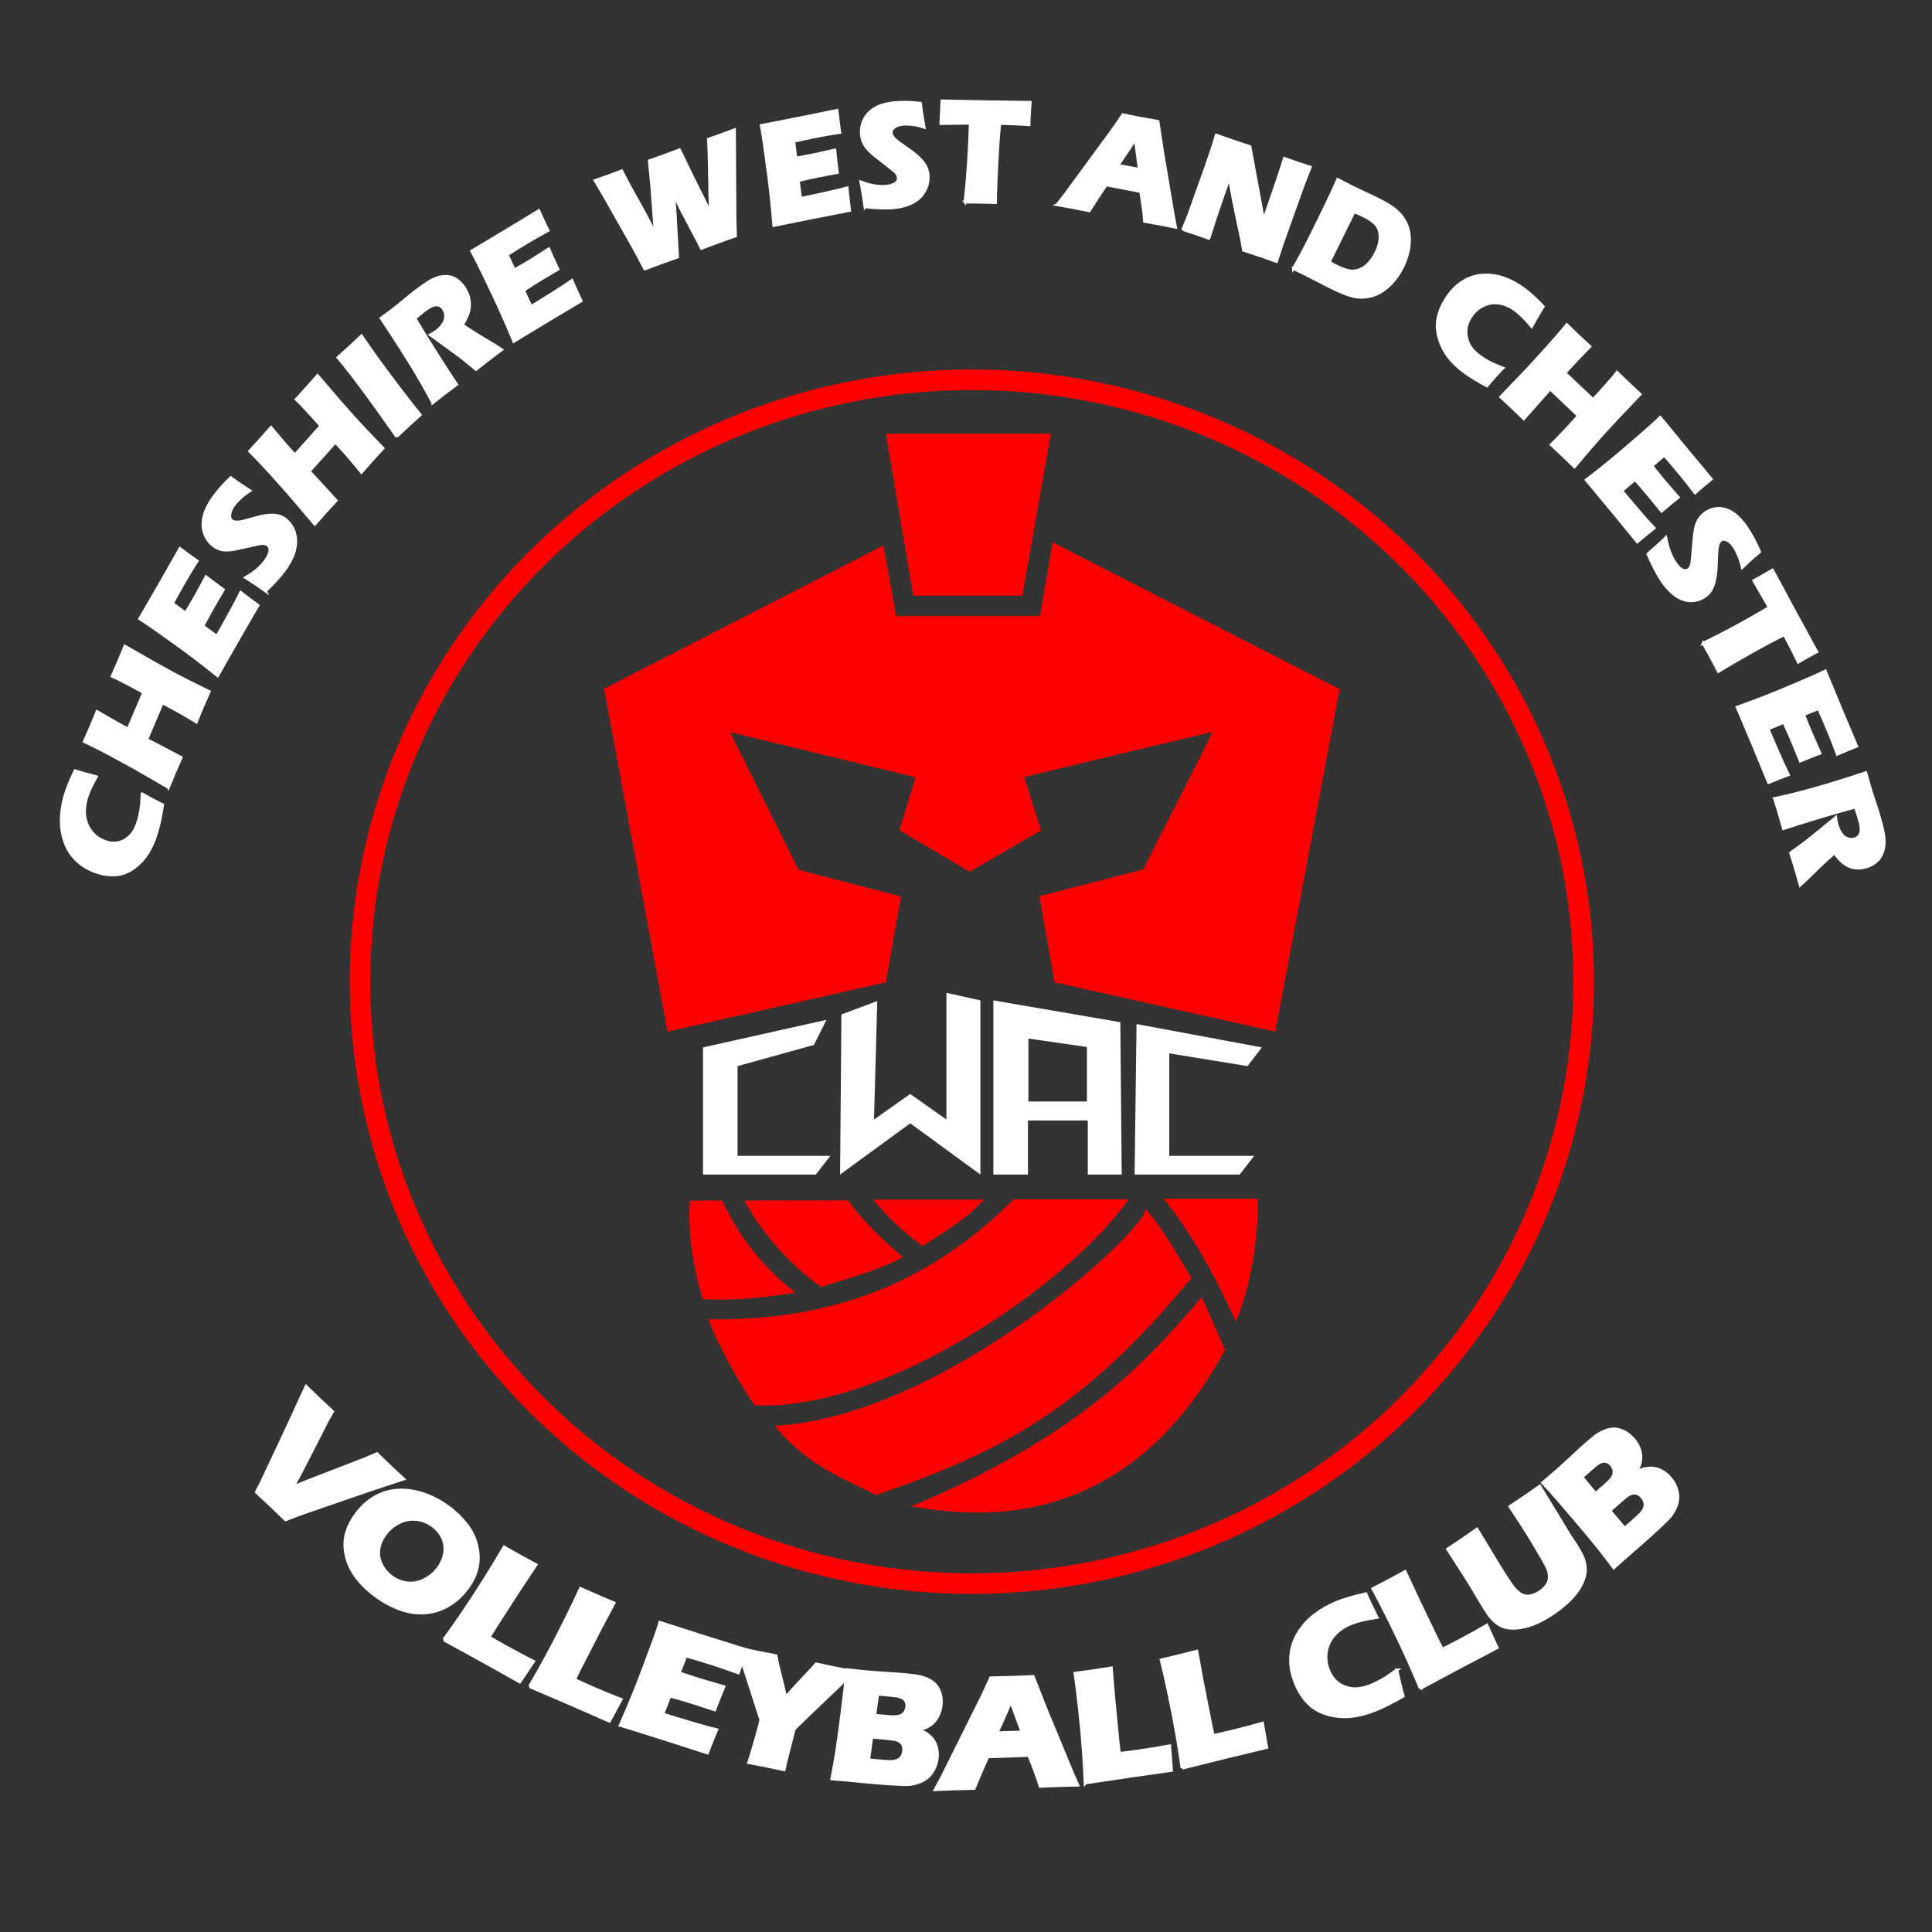 <?xml version="1.0" encoding="UTF-8" standalone="no"?>
<!-- Created with Inkscape (http://www.inkscape.org/) -->

<svg
   width="110"
   height="110"
   viewBox="0 0 29.104 29.104"
   version="1.1"
   id="svg5"
   xml:space="preserve"
   inkscape:version="1.2.1 (9c6d41e410, 2022-07-14)"
   sodipodi:docname="navbar logo.svg"
   inkscape:export-filename="New CWAC logo concept.png"
   inkscape:export-xdpi="96"
   inkscape:export-ydpi="96"
   xmlns:inkscape="http://www.inkscape.org/namespaces/inkscape"
   xmlns:sodipodi="http://sodipodi.sourceforge.net/DTD/sodipodi-0.dtd"
   xmlns="http://www.w3.org/2000/svg"
   xmlns:svg="http://www.w3.org/2000/svg"><rect x="0" y="0" width="29.104" height="29.104" fill="#333333" stroke="none"/><sodipodi:namedview
     id="namedview7"
     pagecolor="#ffffff"
     bordercolor="#000000"
     borderopacity="0.25"
     inkscape:showpageshadow="2"
     inkscape:pageopacity="0.0"
     inkscape:pagecheckerboard="0"
     inkscape:deskcolor="#d1d1d1"
     inkscape:document-units="mm"
     showgrid="true"
     inkscape:zoom="1.9491863"
     inkscape:cx="-40.016698"
     inkscape:cy="76.955189"
     inkscape:window-width="1366"
     inkscape:window-height="705"
     inkscape:window-x="-8"
     inkscape:window-y="-8"
     inkscape:window-maximized="1"
     inkscape:current-layer="layer1"
     showguides="true"><inkscape:grid
       type="xygrid"
       id="grid801"
       originx="-60.782"
       originy="-68.092" /></sodipodi:namedview><defs
     id="defs2" /><g
     inkscape:label="Layer 1"
     inkscape:groupmode="layer"
     id="layer1"
     transform="translate(-60.782,-68.092)"><g
       inkscape:groupmode="layer"
       id="layer6"
       inkscape:label="Layer 2" /><g
       id="g1066"
       transform="matrix(0.849,0,0,0.849,11.494,12.483)"><ellipse
         style="fill:none;fill-rule:evenodd;stroke:#000000;stroke-width:0;stroke-dasharray:none"
         id="circle3609"
         cx="2.318"
         cy="112.939"
         transform="matrix(-0.742,0.67,0.682,0.731,0,0)"
         rx="11.694"
         ry="11.677" /><path
         d="m 72.788,86.008 -0.258,0.332 h -2.002 v -2.256 l 2.19,-0.489 -0.222,0.445 -1.355,0.376 v 1.592 z"
         id="path7440"
         sodipodi:nodetypes="ccccccccc"
         style="font-size:8.193px;font-family:'ROG Fonts';-inkscape-font-specification:'ROG Fonts, Normal';fill:#ffffff;fill-opacity:1;fill-rule:evenodd;stroke-width:0.242" /><path
         d="m 75.45,83.25 v 3.09 l -1.245,-0.909 -1.245,0.909 0.024,-2.841 0.636,-0.238 -0.058,2.103 0.642,-0.454 0.643,0.454 4e-6,-2.248 z"
         id="path7442"
         sodipodi:nodetypes="ccccccccccc"
         style="font-size:8.193px;font-family:'ROG Fonts';-inkscape-font-specification:'ROG Fonts, Normal';fill:#ffffff;fill-opacity:1;fill-rule:evenodd;stroke-width:0.242" /><path
         d="m 77.933,83.637 0.024,2.703 h -0.602 v -0.96 h -1.061 v 0.96 h -0.614 v -3.09 z m -1.631,0.29 v 1.117 h 1.038 v -0.967 z"
         id="path7444"
         sodipodi:nodetypes="cccccccccccccc"
         style="font-size:8.193px;font-family:'ROG Fonts';-inkscape-font-specification:'ROG Fonts, Normal';fill:#ffffff;fill-opacity:1;fill-rule:evenodd;stroke-width:0.242" /><path
         d="m 80.308,86.008 -0.258,0.332 h -1.864 l 0.034,-2.67 2.224,0.414 -0.255,0.332 -1.388,-0.226 v 1.818 z"
         id="path7446"
         sodipodi:nodetypes="ccccccccc"
         style="font-size:8.193px;font-family:'ROG Fonts';-inkscape-font-specification:'ROG Fonts, Normal';fill:#ffffff;fill-opacity:1;fill-rule:evenodd;stroke-width:0.242" /><path
         style="fill:#ff0000;fill-opacity:1;fill-rule:evenodd;stroke:#050101;stroke-width:0.359;stroke-opacity:0"
         d="m 73.773,73.194 h 2.927 l -0.506,2.874 h -1.935 z"
         id="path1270" /><path
         style="fill:#ff0000;fill-opacity:1;fill-rule:evenodd;stroke:#000000;stroke-width:0.359;stroke-opacity:0"
         d="m 73.954,76.43 h 2.553 l 0.225,-1.308 5.091,2.606 -1.141,6.076 -3.917,-0.875 -0.269,-1.528 1.843,-0.475 c 0,0 1.231,-2.429 1.231,-2.438 0,-0.009 -3.343,0.799 -3.343,0.799 l 0.298,0.947 -1.267,0.734 -1.245,-0.738 0.287,-0.94 -3.293,-0.801 1.216,2.444 1.818,0.473 -0.269,1.524 -3.873,0.875 -1.126,-6.085 4.956,-2.542 z"
         id="path1272" /><path
         style="fill:#ff0000;fill-opacity:1;fill-rule:evenodd;stroke:#b82f2f;stroke-width:0;stroke-dasharray:none;stroke-opacity:1"
         d="m 70.296,86.804 0.574,-0.003 c 0.271,0.584 0.656,1.129 1.298,1.633 -0.476,0.079 -1.119,0.153 -1.645,0.117 -0.16,-0.535 -0.268,-1.121 -0.228,-1.747 z"
         id="path1327"
         sodipodi:nodetypes="ccccc" /><path
         style="fill:#ff0000;fill-opacity:1;fill-rule:evenodd;stroke:#b82f2f;stroke-width:0;stroke-dasharray:none;stroke-opacity:1"
         d="m 71.261,86.802 1.836,-0.004 c 0.26,0.349 0.603,0.693 0.98,1.007 -0.459,0.246 -0.964,0.372 -1.456,0.53 C 71.985,87.87 71.565,87.348 71.261,86.802 Z"
         id="path2830"
         sodipodi:nodetypes="ccccc" /><path
         style="fill:#ff0000;fill-opacity:1;fill-rule:evenodd;stroke:#b82f2f;stroke-width:0;stroke-dasharray:none;stroke-opacity:1"
         d="m 73.551,86.785 h 1.96 c -0.327,0.369 -0.715,0.574 -1.086,0.825 -0.325,-0.237 -0.62,-0.507 -0.874,-0.825 z"
         id="path2832"
         sodipodi:nodetypes="cccc" /><path
         style="fill:#ff0000;fill-opacity:1;fill-rule:evenodd;stroke:#b82f2f;stroke-width:0;stroke-dasharray:none;stroke-opacity:1"
         d="m 70.647,88.908 c 2.56,0.041 4.2,-0.937 5.393,-2.128 h 2.039 c -1.033,1.486 -4.298,3.752 -6.603,3.656 -0.076,0.056 -0.912,-1.487 -0.83,-1.528 z"
         id="path2834"
         sodipodi:nodetypes="ccccc" /><path
         style="fill:#ff0000;fill-opacity:1;fill-rule:evenodd;stroke:#b82f2f;stroke-width:0;stroke-dasharray:none;stroke-opacity:1"
         d="m 71.801,90.798 c 0.589,0.727 1.274,0.957 1.798,1.228 2.221,-0.762 3.69,-1.527 5.593,-3.85 -0.245,-0.417 -0.484,-0.843 -0.811,-1.228 0.036,0.357 -3.543,3.683 -6.579,3.85 z"
         id="path3816"
         sodipodi:nodetypes="ccccc" /><path
         style="fill:#ff0000;fill-opacity:1;fill-rule:evenodd;stroke:#b82f2f;stroke-width:0;stroke-dasharray:none;stroke-opacity:1"
         d="m 74.223,92.229 c 3.135,-1.316 4.279,-2.702 5.156,-3.715 l 0.412,0.939 c -1.887,3.476 -4.749,2.895 -5.568,2.775 z"
         id="path3818"
         sodipodi:nodetypes="cccc" /><path
         style="fill:#ff0000;fill-opacity:1;fill-rule:evenodd;stroke:#b82f2f;stroke-width:0;stroke-dasharray:none;stroke-opacity:1"
         d="m 78.704,86.77 c 0.55,0.696 0.907,1.372 1.28,2.18 0.269,-0.651 0.392,-1.463 0.393,-2.18 z"
         id="path3820"
         sodipodi:nodetypes="cccc" /><g
         aria-label="CHESHIRE WEST AND CHESTER"
         transform="matrix(0.475,0,0,0.507,31.173,29.999)"
         id="text1363"
         style="font-size:5.292px;font-family:'Eras Bold ITC';-inkscape-font-specification:'Eras Bold ITC, Normal';fill:#ffffff;fill-rule:evenodd;stroke:#ffffff;stroke-width:0.1"><path
           d="m 61.902,97.804 q 0.136,0.075 0.384,0.199 0.246,0.123 0.384,0.183 -0.089,0.552 -0.219,0.966 -0.125,0.399 -0.332,0.714 -0.209,0.311 -0.526,0.528 -0.319,0.214 -0.666,0.241 -0.347,0.027 -0.729,-0.093 -0.446,-0.14 -0.75,-0.416 -0.305,-0.28 -0.444,-0.665 -0.141,-0.388 -0.125,-0.792 0.013,-0.405 0.138,-0.802 0.114,-0.365 0.377,-0.873 l 0.209,0.06 q 0.137,0.038 0.303,0.079 l 0.286,0.071 q -0.159,0.267 -0.241,0.439 -0.08,0.17 -0.128,0.323 -0.104,0.333 -0.055,0.641 0.05,0.308 0.256,0.54 0.206,0.232 0.514,0.329 0.281,0.088 0.523,0.023 0.24,-0.066 0.419,-0.248 0.177,-0.185 0.278,-0.506 0.055,-0.175 0.092,-0.388 0.035,-0.216 0.051,-0.553 z"
           id="path2499" /><path
           d="m 62.883,97.579 -1.243,-0.675 -0.917,-0.468 -0.411,-0.201 q -0.179,-0.087 -0.346,-0.163 l -0.227,-0.1 q 0.172,-0.367 0.256,-0.551 0.065,-0.144 0.222,-0.501 0.65,0.363 1.16,0.615 l 0.579,-1.281 q -0.188,-0.099 -0.51,-0.257 -0.324,-0.161 -0.444,-0.216 -0.064,-0.029 -0.223,-0.096 l 0.258,-0.555 q 0.04,-0.087 0.22,-0.496 1.171,0.634 1.75,0.926 0.577,0.291 1.401,0.665 l -0.238,0.511 q -0.052,0.115 -0.245,0.553 -0.533,-0.313 -1.267,-0.672 l -0.582,1.282 1.285,0.632 -0.253,0.544 q -0.047,0.104 -0.224,0.506 z"
           id="path2501" /><path
           d="M 64.721,93.671 Q 64.186,93.267 63.818,93.008 63.45,92.747 62.831,92.335 62.21,91.918 62.003,91.792 l -0.195,-0.116 q 0.323,-0.517 0.775,-1.256 0.417,-0.681 0.731,-1.204 l 0.07,0.049 q 0.025,0.018 0.185,0.128 l 0.232,0.16 q 0.074,0.052 0.154,0.1 -0.278,0.415 -0.455,0.703 -0.194,0.317 -0.261,0.431 -0.067,0.11 -0.203,0.351 l 0.488,0.335 q 0.166,-0.256 0.378,-0.602 0.076,-0.123 0.387,-0.666 0.269,0.195 0.647,0.453 -0.238,0.379 -0.363,0.584 -0.186,0.304 -0.401,0.69 l 0.519,0.354 0.155,-0.253 q 0.069,-0.112 0.278,-0.469 l 0.268,-0.463 q 0.06,-0.103 0.19,-0.35 0.31,0.226 0.647,0.457 -0.334,0.535 -0.726,1.176 l -0.591,0.971 z"
           id="path2503" /><path
           d="m 66.516,90.705 q -0.458,-0.306 -0.748,-0.472 0.278,-0.152 0.455,-0.3 0.177,-0.151 0.28,-0.287 0.136,-0.179 0.164,-0.323 0.028,-0.148 -0.075,-0.226 -0.035,-0.027 -0.074,-0.04 -0.041,-0.015 -0.102,-0.016 -0.063,-0.003 -0.151,0.015 l -0.631,0.13 q -0.218,0.048 -0.31,0.063 -0.188,0.029 -0.325,0.022 -0.136,-0.009 -0.25,-0.051 -0.115,-0.045 -0.22,-0.125 -0.125,-0.095 -0.212,-0.229 -0.087,-0.138 -0.125,-0.306 -0.038,-0.168 -0.003,-0.372 0.035,-0.204 0.135,-0.391 0.098,-0.188 0.232,-0.365 0.264,-0.348 0.656,-0.696 0.147,0.102 0.272,0.184 0.123,0.081 0.443,0.275 -0.22,0.131 -0.368,0.266 -0.15,0.133 -0.236,0.246 -0.122,0.16 -0.144,0.313 -0.02,0.15 0.068,0.217 0.041,0.031 0.093,0.045 0.052,0.013 0.139,0.009 0.086,-0.006 0.206,-0.032 0.118,-0.027 0.362,-0.092 l 0.23,-0.059 q 0.104,-0.025 0.237,-0.043 0.134,-0.018 0.25,-0.017 0.116,7.65e-4 0.2,0.019 0.085,0.016 0.16,0.05 0.073,0.033 0.145,0.087 0.185,0.141 0.287,0.357 0.099,0.215 0.085,0.46 -0.017,0.244 -0.122,0.472 -0.104,0.226 -0.268,0.442 -0.253,0.333 -0.736,0.768 z"
           id="path2505" /><path
           d="M 68.351,88.368 67.401,87.32 66.691,86.575 66.369,86.249 Q 66.229,86.108 66.097,85.981 l -0.181,-0.17 q 0.284,-0.289 0.424,-0.435 0.109,-0.114 0.375,-0.399 0.493,0.558 0.891,0.964 l 0.97,-1.017 q -0.144,-0.156 -0.396,-0.412 -0.252,-0.26 -0.347,-0.351 -0.05,-0.048 -0.179,-0.164 l 0.427,-0.439 q 0.066,-0.069 0.372,-0.395 0.895,0.986 1.345,1.453 0.449,0.465 1.102,1.091 l -0.393,0.403 q -0.088,0.091 -0.414,0.44 -0.399,-0.472 -0.973,-1.054 l -0.974,1.017 1.003,1.022 -0.418,0.429 q -0.079,0.082 -0.379,0.403 z"
           id="path2507" /><path
           d="m 71.407,85.301 q -1.241,-1.67 -1.971,-2.517 l -0.22,-0.251 q 0.346,-0.291 0.461,-0.391 0.053,-0.046 0.417,-0.367 0.344,0.471 0.662,0.883 0.445,0.572 0.845,1.059 0.398,0.486 0.688,0.822 l -0.405,0.342 q -0.117,0.101 -0.478,0.419 z"
           id="path2509" /><path
           d="m 72.755,84.115 q -0.226,-0.397 -0.417,-0.709 -0.19,-0.312 -0.455,-0.714 -0.265,-0.402 -0.568,-0.839 -0.305,-0.44 -0.489,-0.695 0.266,-0.183 0.428,-0.299 0.168,-0.121 0.402,-0.303 0.233,-0.184 0.462,-0.349 0.268,-0.194 0.493,-0.324 0.168,-0.099 0.329,-0.145 0.163,-0.048 0.3,-0.044 0.135,0.001 0.253,0.041 0.118,0.039 0.229,0.128 0.112,0.085 0.203,0.21 0.101,0.14 0.155,0.29 0.052,0.147 0.053,0.312 0.002,0.161 -0.058,0.326 -0.059,0.161 -0.21,0.394 l 0.301,0.187 q 0.126,0.078 0.262,0.155 l 0.724,0.411 q 0.048,0.026 0.18,0.109 -0.349,0.245 -0.468,0.332 -0.151,0.109 -0.491,0.361 -0.112,-0.085 -0.413,-0.317 -0.125,-0.098 -0.198,-0.147 -0.158,-0.112 -0.45,-0.309 l -0.644,-0.437 q 0.128,-0.061 0.237,-0.139 0.153,-0.11 0.243,-0.246 0.092,-0.137 0.086,-0.279 -0.005,-0.143 -0.082,-0.25 -0.065,-0.09 -0.162,-0.122 -0.098,-0.034 -0.227,0.008 -0.127,0.041 -0.343,0.196 -0.073,0.053 -0.15,0.115 -0.076,0.058 -0.179,0.136 0.283,0.449 0.708,1.082 0.425,0.633 0.849,1.233 -0.353,0.248 -0.458,0.324 -0.121,0.088 -0.435,0.32 z"
           id="path2511" /><path
           d="M 75.785,81.97 Q 75.514,81.358 75.317,80.952 75.124,80.545 74.783,79.883 74.443,79.218 74.323,79.006 l -0.114,-0.197 q 0.534,-0.295 1.287,-0.721 0.695,-0.392 1.224,-0.697 l 0.037,0.077 q 0.013,0.028 0.099,0.202 l 0.125,0.253 q 0.04,0.081 0.086,0.162 -0.444,0.227 -0.739,0.393 -0.324,0.183 -0.438,0.25 -0.113,0.063 -0.348,0.208 l 0.264,0.531 q 0.269,-0.143 0.623,-0.342 0.126,-0.071 0.662,-0.394 0.14,0.301 0.345,0.71 -0.392,0.215 -0.601,0.333 -0.311,0.175 -0.686,0.408 l 0.282,0.562 0.259,-0.146 q 0.115,-0.065 0.471,-0.275 l 0.459,-0.274 q 0.102,-0.061 0.336,-0.214 0.161,0.348 0.344,0.714 -0.552,0.305 -1.206,0.675 l -0.989,0.561 z"
           id="path2513" /><path
           d="m 80.677,79.432 -0.237,-0.422 q -0.084,-0.149 -0.242,-0.414 L 79.176,76.906 78.821,76.339 q 0.31,-0.1 0.501,-0.165 0.215,-0.073 0.497,-0.175 0.202,0.376 0.305,0.549 l 0.542,0.915 q 0.172,0.296 0.406,0.727 l -0.036,-0.37 -0.095,-1.229 -0.097,-0.941 q 0.337,-0.109 0.569,-0.189 0.252,-0.086 0.563,-0.198 l 0.505,0.977 0.66,1.238 -0.027,-0.392 q -0.005,-0.102 -0.008,-0.207 -0.003,-0.105 -0.007,-0.421 l -0.022,-1.041 -0.023,-0.522 q 0.297,-0.099 0.49,-0.164 0.218,-0.074 0.486,-0.169 l 0.021,3.165 0.018,0.548 q -0.368,0.12 -0.642,0.214 -0.289,0.098 -0.637,0.223 l -0.171,-0.316 -0.613,-1.093 q -0.053,-0.099 -0.105,-0.204 -0.051,-0.108 -0.155,-0.335 l 0.044,0.408 q 0.012,0.138 0.022,0.279 l 0.094,1.562 q -0.371,0.121 -0.615,0.205 -0.259,0.088 -0.612,0.214 z"
           id="path2515" /><path
           d="m 85.495,77.912 q -0.059,-0.667 -0.113,-1.114 -0.052,-0.448 -0.161,-1.184 -0.107,-0.74 -0.151,-0.978 l -0.044,-0.223 q 0.6,-0.107 1.451,-0.266 0.785,-0.146 1.383,-0.263 l 0.011,0.085 q 0.003,0.031 0.029,0.223 l 0.036,0.28 q 0.012,0.09 0.029,0.181 -0.494,0.071 -0.827,0.133 -0.366,0.068 -0.495,0.095 -0.127,0.024 -0.397,0.085 l 0.078,0.587 q 0.301,-0.048 0.7,-0.123 0.142,-0.027 0.754,-0.159 0.035,0.33 0.096,0.784 -0.44,0.077 -0.677,0.121 -0.351,0.065 -0.782,0.164 l 0.085,0.623 0.292,-0.055 q 0.13,-0.024 0.535,-0.108 l 0.523,-0.111 q 0.116,-0.024 0.387,-0.093 0.04,0.382 0.094,0.787 -0.621,0.111 -1.36,0.249 l -1.117,0.211 z"
           id="path2517" /><path
           d="m 88.9,77.26 q -0.08,-0.546 -0.151,-0.872 0.299,0.105 0.528,0.137 0.231,0.03 0.401,0.016 0.224,-0.019 0.35,-0.094 0.128,-0.078 0.117,-0.207 -0.004,-0.044 -0.02,-0.081 -0.016,-0.04 -0.056,-0.086 -0.04,-0.048 -0.112,-0.102 l -0.519,-0.382 q -0.182,-0.13 -0.254,-0.189 -0.147,-0.12 -0.234,-0.227 -0.084,-0.107 -0.13,-0.22 -0.043,-0.116 -0.054,-0.247 -0.013,-0.157 0.028,-0.311 0.044,-0.157 0.144,-0.297 0.1,-0.141 0.275,-0.251 0.175,-0.111 0.381,-0.162 0.206,-0.054 0.427,-0.072 0.435,-0.037 0.956,0.021 0.023,0.177 0.045,0.325 0.023,0.146 0.092,0.513 -0.245,-0.075 -0.444,-0.095 -0.199,-0.022 -0.341,-0.01 -0.201,0.017 -0.328,0.103 -0.125,0.086 -0.116,0.196 0.004,0.051 0.029,0.099 0.025,0.047 0.087,0.109 0.062,0.06 0.161,0.132 0.099,0.069 0.31,0.207 l 0.198,0.131 q 0.088,0.06 0.191,0.147 0.103,0.087 0.181,0.174 0.077,0.087 0.12,0.161 0.045,0.074 0.07,0.152 0.025,0.076 0.032,0.166 0.019,0.232 -0.074,0.452 -0.093,0.218 -0.285,0.371 -0.192,0.151 -0.432,0.226 -0.237,0.074 -0.508,0.097 -0.417,0.035 -1.063,-0.033 z"
           id="path2519" /><path
           d="m 92.638,77.093 q 0.148,-1.254 0.197,-2.762 l -1.101,0.012 0.017,-0.287 q 0.014,-0.23 0.023,-0.504 0.734,0.016 1.71,0.031 l 0.638,0.007 0.62,0.009 0.336,0.003 -0.019,0.25 q -0.013,0.201 -0.021,0.333 -0.005,0.132 -0.006,0.199 -0.552,-0.034 -0.912,-0.04 l -0.181,-0.003 q -0.046,0.457 -0.072,0.844 -0.037,0.555 -0.06,1.079 -0.023,0.522 -0.028,0.845 -0.424,-0.012 -0.548,-0.013 -0.111,-0.002 -0.594,-0.004 z"
           id="path2521" /><path
           d="m 96.079,77.183 0.276,-0.329 1.756,-2.243 0.189,-0.252 q 0.083,-0.111 0.233,-0.321 0.447,0.085 0.653,0.121 0.359,0.064 0.665,0.113 l 0.183,1.127 0.392,2.175 0.081,0.398 q -0.439,-0.083 -0.533,-0.1 -0.214,-0.038 -0.629,-0.107 -0.037,-0.44 -0.147,-1.045 l -1.282,-0.228 q -0.301,0.408 -0.634,0.905 -0.472,-0.089 -0.579,-0.108 -0.193,-0.034 -0.624,-0.106 z m 2.276,-1.377 0.791,0.141 q -0.135,-0.951 -0.147,-1.047 -0.234,0.344 -0.394,0.562 z"
           id="path2523" /><path
           d="m 100.776,78.054 0.215,-0.501 0.656,-1.722 0.253,-0.698 0.123,-0.384 q 0.38,0.127 0.673,0.221 0.209,0.067 0.59,0.183 l 0.443,2.247 0.056,0.327 q 0.159,-0.405 0.425,-1.142 0.268,-0.736 0.359,-1.022 0.301,0.102 0.483,0.16 0.084,0.027 0.484,0.149 l -0.294,0.714 -0.762,2.002 -0.203,0.583 q -0.318,-0.107 -0.596,-0.196 -0.231,-0.074 -0.641,-0.2 -0.051,-0.282 -0.078,-0.41 l -0.189,-0.834 q -0.094,-0.41 -0.166,-0.78 -0.05,-0.236 -0.094,-0.513 l -0.425,1.15 -0.339,0.974 q -0.304,-0.103 -0.464,-0.154 -0.135,-0.043 -0.509,-0.157 z"
           id="path2525" /><path
           d="m 104.906,79.419 q 0.303,-0.508 0.473,-0.82 0.253,-0.463 0.638,-1.207 0.295,-0.57 0.413,-0.82 l 0.129,-0.273 q 0.27,0.136 0.469,0.23 0.192,0.09 0.507,0.228 0.316,0.135 0.59,0.264 0.313,0.148 0.531,0.297 0.218,0.149 0.366,0.362 0.15,0.214 0.199,0.468 0.049,0.254 7.5e-4,0.543 -0.047,0.287 -0.173,0.555 -0.125,0.264 -0.296,0.483 -0.171,0.217 -0.364,0.365 -0.193,0.149 -0.396,0.227 -0.199,0.077 -0.42,0.096 -0.164,0.014 -0.315,-0.006 -0.151,-0.02 -0.389,-0.101 -0.266,-0.091 -0.586,-0.242 l -0.941,-0.453 q -0.133,-0.063 -0.436,-0.197 z m 1.341,-0.227 q 0.123,0.072 0.263,0.139 0.238,0.112 0.445,0.159 0.207,0.046 0.412,-0.026 0.208,-0.071 0.377,-0.254 0.17,-0.185 0.277,-0.412 0.131,-0.278 0.12,-0.515 -0.01,-0.239 -0.143,-0.393 -0.131,-0.153 -0.418,-0.289 -0.168,-0.079 -0.404,-0.173 z"
           id="path2527" /><path
           d="m 112.727,82.904 q -0.112,0.108 -0.303,0.309 -0.19,0.199 -0.288,0.313 -0.501,-0.247 -0.859,-0.494 -0.345,-0.237 -0.584,-0.527 -0.236,-0.291 -0.35,-0.658 -0.111,-0.368 -0.034,-0.707 0.077,-0.339 0.304,-0.669 0.265,-0.385 0.619,-0.594 0.357,-0.209 0.766,-0.229 0.412,-0.02 0.794,0.113 0.383,0.132 0.726,0.368 0.315,0.217 0.723,0.617 l -0.119,0.182 q -0.076,0.12 -0.164,0.266 l -0.152,0.253 q -0.208,-0.231 -0.349,-0.359 -0.139,-0.127 -0.271,-0.218 -0.287,-0.198 -0.596,-0.241 -0.309,-0.043 -0.592,0.085 -0.283,0.128 -0.466,0.395 -0.167,0.243 -0.176,0.493 -0.008,0.249 0.113,0.473 0.125,0.224 0.402,0.414 0.151,0.104 0.344,0.202 0.196,0.097 0.513,0.212 z"
           id="path2529" /><path
           d="m 112.653,83.909 1.012,-0.988 0.718,-0.738 0.313,-0.333 q 0.136,-0.145 0.258,-0.282 l 0.163,-0.187 q 0.3,0.273 0.451,0.407 0.118,0.105 0.413,0.36 -0.539,0.513 -0.93,0.926 l 1.053,0.932 q 0.15,-0.15 0.397,-0.411 0.25,-0.262 0.337,-0.36 0.046,-0.052 0.157,-0.185 l 0.454,0.411 q 0.071,0.063 0.409,0.357 -0.952,0.931 -1.402,1.399 -0.448,0.466 -1.049,1.142 l -0.418,-0.378 q -0.095,-0.084 -0.455,-0.398 0.457,-0.417 1.016,-1.012 l -1.053,-0.935 -0.984,1.041 -0.445,-0.402 q -0.085,-0.076 -0.417,-0.363 z"
           id="path2531" /><path
           d="m 115.844,86.82 q 0.543,-0.392 0.899,-0.668 0.358,-0.274 0.935,-0.745 0.581,-0.47 0.763,-0.631 l 0.169,-0.152 q 0.399,0.461 0.972,1.11 0.528,0.599 0.935,1.053 l -0.067,0.052 q -0.025,0.019 -0.177,0.139 l -0.222,0.175 q -0.071,0.056 -0.141,0.117 -0.314,-0.388 -0.538,-0.642 -0.246,-0.279 -0.335,-0.376 -0.085,-0.097 -0.276,-0.298 l -0.464,0.368 q 0.196,0.234 0.464,0.538 0.096,0.109 0.523,0.566 -0.265,0.199 -0.624,0.484 -0.292,-0.339 -0.451,-0.519 -0.236,-0.268 -0.541,-0.587 l -0.492,0.392 0.196,0.223 q 0.087,0.099 0.366,0.404 l 0.363,0.393 q 0.081,0.087 0.279,0.285 -0.307,0.23 -0.627,0.484 -0.413,-0.476 -0.91,-1.041 l -0.754,-0.851 z"
           id="path2533" /><path
           d="m 118.148,89.41 q 0.428,-0.348 0.671,-0.577 0.064,0.31 0.153,0.523 0.093,0.213 0.192,0.352 0.131,0.183 0.26,0.252 0.133,0.07 0.238,-0.005 0.036,-0.026 0.06,-0.059 0.026,-0.035 0.045,-0.093 0.021,-0.06 0.03,-0.149 l 0.061,-0.642 q 0.018,-0.223 0.031,-0.315 0.027,-0.188 0.074,-0.317 0.049,-0.127 0.122,-0.224 0.077,-0.097 0.184,-0.173 0.128,-0.092 0.281,-0.135 0.157,-0.043 0.329,-0.029 0.172,0.013 0.356,0.107 0.185,0.093 0.334,0.244 0.151,0.149 0.281,0.329 0.255,0.355 0.473,0.831 -0.14,0.11 -0.256,0.206 -0.114,0.094 -0.393,0.343 -0.061,-0.249 -0.146,-0.429 -0.083,-0.182 -0.166,-0.298 -0.118,-0.164 -0.257,-0.229 -0.138,-0.063 -0.228,0.001 -0.042,0.03 -0.07,0.076 -0.028,0.045 -0.049,0.131 -0.019,0.084 -0.03,0.206 -0.009,0.121 -0.019,0.373 l -0.011,0.237 q -0.006,0.106 -0.028,0.24 -0.022,0.133 -0.057,0.244 -0.035,0.111 -0.077,0.186 -0.04,0.077 -0.095,0.138 -0.052,0.06 -0.126,0.113 -0.189,0.136 -0.426,0.169 -0.235,0.032 -0.465,-0.054 -0.228,-0.087 -0.415,-0.255 -0.186,-0.166 -0.344,-0.386 -0.244,-0.34 -0.518,-0.929 z"
           id="path2535" /><path
           d="m 120.21,92.532 q 1.151,-0.518 2.47,-1.252 l -0.576,-0.938 0.255,-0.133 q 0.204,-0.106 0.444,-0.239 0.363,0.638 0.853,1.483 l 0.322,0.551 0.311,0.537 0.171,0.289 -0.225,0.112 q -0.18,0.092 -0.296,0.154 -0.115,0.064 -0.173,0.097 -0.255,-0.491 -0.435,-0.802 l -0.091,-0.157 q -0.415,0.196 -0.761,0.372 -0.495,0.254 -0.957,0.503 -0.459,0.248 -0.739,0.41 -0.208,-0.369 -0.27,-0.477 -0.056,-0.096 -0.302,-0.512 z"
           id="path2537" /><path
           d="m 121.479,94.771 q 0.635,-0.212 1.058,-0.369 0.423,-0.154 1.115,-0.431 0.695,-0.275 0.917,-0.374 l 0.207,-0.095 q 0.243,0.559 0.595,1.35 0.325,0.729 0.577,1.284 l -0.08,0.03 q -0.029,0.01 -0.211,0.08 l -0.264,0.1 q -0.085,0.032 -0.17,0.07 -0.184,-0.464 -0.321,-0.773 -0.151,-0.34 -0.207,-0.459 -0.052,-0.118 -0.174,-0.366 l -0.553,0.212 q 0.117,0.282 0.282,0.652 0.059,0.132 0.33,0.696 -0.313,0.111 -0.74,0.276 -0.177,-0.41 -0.275,-0.63 -0.145,-0.326 -0.341,-0.722 l -0.586,0.227 0.121,0.271 q 0.054,0.12 0.229,0.495 l 0.229,0.483 q 0.051,0.108 0.181,0.355 -0.362,0.127 -0.743,0.274 -0.252,-0.578 -0.557,-1.265 l -0.465,-1.038 z"
           id="path2539" /><path
           d="m 122.877,97.967 q 0.448,-0.09 0.804,-0.173 0.356,-0.083 0.82,-0.208 0.464,-0.125 0.975,-0.276 0.513,-0.152 0.814,-0.247 0.09,0.31 0.15,0.5 0.062,0.197 0.162,0.477 0.102,0.279 0.187,0.548 0.1,0.315 0.153,0.569 0.041,0.19 0.035,0.358 -0.006,0.17 -0.052,0.298 -0.044,0.128 -0.118,0.227 -0.074,0.099 -0.193,0.178 -0.116,0.08 -0.263,0.127 -0.165,0.052 -0.324,0.056 -0.156,0.003 -0.313,-0.047 -0.154,-0.049 -0.291,-0.157 -0.134,-0.107 -0.308,-0.323 l -0.272,0.227 q -0.113,0.096 -0.229,0.2 l -0.617,0.559 q -0.04,0.037 -0.16,0.137 -0.124,-0.408 -0.168,-0.548 -0.056,-0.177 -0.189,-0.58 0.116,-0.08 0.43,-0.293 0.132,-0.088 0.202,-0.142 0.156,-0.114 0.435,-0.33 l 0.617,-0.474 q 0.018,0.141 0.058,0.269 0.057,0.18 0.157,0.308 0.101,0.131 0.238,0.169 0.137,0.04 0.263,7.09e-4 0.106,-0.034 0.167,-0.115 0.063,-0.082 0.064,-0.218 10e-4,-0.133 -0.079,-0.387 -0.027,-0.086 -0.062,-0.178 -0.031,-0.09 -0.073,-0.213 -0.515,0.128 -1.25,0.333 -0.734,0.205 -1.436,0.42 -0.125,-0.413 -0.164,-0.536 -0.045,-0.143 -0.168,-0.513 z"
           id="path2541" /></g><g
         aria-label="VOLLEYBALL CLUB"
         transform="matrix(0.561,0,0,0.552,16.483,18.152)"
         id="text1367"
         style="font-size:5.292px;font-family:'Eras Bold ITC';-inkscape-font-specification:'Eras Bold ITC, Normal';fill:#ffffff;fill-rule:evenodd;stroke:#fefefe;stroke-width:0.1"><path
           d="m 82.217,133.733 0.15,-0.293 0.807,-1.745 0.611,-1.349 q 0.249,0.248 0.447,0.438 0.121,0.117 0.383,0.362 -0.117,0.207 -0.175,0.316 -0.074,0.144 -0.263,0.526 l -0.575,1.143 q -0.092,0.177 -0.246,0.456 l 0.292,-0.131 2.019,-0.795 q 0.054,-0.023 0.123,-0.053 0.071,-0.029 0.232,-0.103 0.266,0.264 0.43,0.422 0.102,0.099 0.409,0.387 -0.53,0.171 -1.226,0.412 l -1.868,0.654 q -0.272,0.096 -0.633,0.24 -0.309,-0.305 -0.443,-0.434 -0.125,-0.12 -0.474,-0.45 z"
           id="path2544" /><path
           d="m 88.273,134.21 q 0.333,0.245 0.576,0.561 0.242,0.316 0.328,0.684 0.087,0.366 0.014,0.706 -0.074,0.34 -0.318,0.673 -0.257,0.35 -0.6,0.55 -0.339,0.2 -0.726,0.229 -0.387,0.03 -0.787,-0.116 -0.398,-0.148 -0.754,-0.41 -0.352,-0.258 -0.607,-0.587 -0.254,-0.331 -0.342,-0.713 -0.084,-0.383 0.002,-0.71 0.087,-0.327 0.315,-0.638 0.335,-0.456 0.798,-0.645 0.466,-0.19 1.023,-0.079 0.559,0.112 1.079,0.495 z m -0.498,0.599 q -0.239,-0.176 -0.52,-0.199 -0.279,-0.026 -0.538,0.108 -0.257,0.132 -0.433,0.371 -0.162,0.221 -0.203,0.473 -0.039,0.254 0.078,0.5 0.119,0.244 0.335,0.403 0.231,0.17 0.507,0.196 0.279,0.026 0.532,-0.109 0.257,-0.135 0.425,-0.364 0.164,-0.223 0.208,-0.479 0.045,-0.258 -0.059,-0.496 -0.105,-0.237 -0.332,-0.404 z"
           id="path2546" /><path
           d="m 88.142,138.483 q 0.355,-0.5 0.569,-0.821 0.392,-0.586 0.754,-1.177 0.366,-0.592 0.582,-0.977 0.304,0.177 0.54,0.31 0.16,0.09 0.462,0.254 l -0.513,0.785 -0.785,1.236 -0.185,0.308 q 0.383,0.225 0.501,0.291 0.592,0.333 0.905,0.489 l -0.432,0.652 q -0.59,-0.338 -1.126,-0.64 -0.725,-0.408 -1.272,-0.71 z"
           id="path2548" /><path
           d="m 90.857,139.985 q 0.305,-0.532 0.486,-0.873 0.333,-0.621 0.636,-1.244 0.306,-0.625 0.485,-1.029 0.319,0.146 0.568,0.256 0.168,0.074 0.484,0.208 l -0.434,0.831 -0.661,1.307 -0.154,0.324 q 0.404,0.186 0.526,0.241 0.622,0.274 0.948,0.398 l -0.367,0.691 q -0.62,-0.279 -1.182,-0.527 -0.761,-0.336 -1.336,-0.583 z"
           id="path2550" /><path
           d="m 93.724,141.23 q 0.266,-0.615 0.431,-1.034 0.168,-0.418 0.423,-1.118 0.259,-0.701 0.333,-0.932 l 0.067,-0.217 q 0.579,0.192 1.403,0.458 0.76,0.245 1.342,0.427 l -0.031,0.08 q -0.012,0.029 -0.081,0.21 l -0.101,0.263 q -0.033,0.085 -0.061,0.173 -0.468,-0.173 -0.79,-0.277 -0.354,-0.114 -0.48,-0.152 -0.123,-0.04 -0.389,-0.115 l -0.211,0.554 q 0.288,0.101 0.674,0.225 0.138,0.044 0.738,0.219 -0.126,0.307 -0.289,0.735 -0.424,-0.142 -0.653,-0.216 -0.339,-0.109 -0.765,-0.228 l -0.222,0.588 0.283,0.091 q 0.125,0.04 0.521,0.16 l 0.513,0.152 q 0.114,0.034 0.385,0.102 -0.147,0.354 -0.292,0.737 -0.598,-0.198 -1.314,-0.429 l -1.083,-0.347 z"
           id="path2552" /><path
           d="m 97.788,142.425 q 0.068,-0.2 0.205,-0.683 0.137,-0.483 0.179,-0.686 l -0.731,-2.305 q 0.381,0.084 0.629,0.136 0.238,0.049 0.57,0.113 0.049,0.274 0.148,0.661 0.102,0.385 0.154,0.684 0.397,-0.453 0.634,-0.702 0.237,-0.252 0.342,-0.378 0.32,0.072 0.616,0.133 0.157,0.033 0.57,0.113 l -1.45,1.407 q -0.433,0.422 -0.438,0.445 l -0.008,0.025 -0.005,0.025 -0.008,0.025 -0.097,0.381 q -0.097,0.378 -0.202,0.837 -0.356,-0.079 -0.551,-0.119 -0.2,-0.041 -0.558,-0.11 z"
           id="path2554" /><path
           d="m 100.416,142.949 q 0.107,-0.561 0.155,-0.883 0.067,-0.44 0.162,-1.21 0.098,-0.769 0.127,-1.086 0.011,-0.113 0.027,-0.319 0.341,0.04 0.542,0.058 0.28,0.026 0.654,0.051 0.374,0.022 0.642,0.047 0.322,0.03 0.456,0.061 0.178,0.04 0.306,0.112 0.131,0.072 0.213,0.168 0.091,0.112 0.134,0.262 0.049,0.171 0.032,0.358 -0.014,0.147 -0.065,0.277 -0.049,0.13 -0.128,0.229 -0.076,0.097 -0.168,0.158 -0.091,0.061 -0.177,0.092 -0.083,0.031 -0.223,0.057 0.134,0.036 0.214,0.074 0.08,0.036 0.166,0.112 0.089,0.073 0.154,0.183 0.065,0.11 0.089,0.242 0.027,0.13 0.014,0.271 -0.018,0.196 -0.099,0.362 -0.08,0.166 -0.208,0.279 -0.108,0.096 -0.271,0.156 -0.164,0.06 -0.331,0.073 -0.136,0.008 -0.492,-0.015 -0.353,-0.023 -0.75,-0.059 l -0.676,-0.066 z m 1.347,-2.036 0.365,0.034 q 0.18,0.017 0.255,0.016 0.078,-0.003 0.152,-0.019 0.074,-0.016 0.131,-0.066 0.059,-0.049 0.086,-0.114 0.029,-0.065 0.036,-0.132 0.009,-0.095 -0.03,-0.174 -0.037,-0.079 -0.134,-0.124 -0.097,-0.045 -0.303,-0.065 l -0.463,-0.043 z m -0.193,1.433 0.494,0.046 q 0.196,0.018 0.29,0.004 0.116,-0.018 0.179,-0.059 0.064,-0.041 0.104,-0.117 0.043,-0.076 0.053,-0.174 0.008,-0.085 -0.014,-0.152 -0.022,-0.067 -0.075,-0.116 -0.052,-0.049 -0.133,-0.075 -0.08,-0.028 -0.255,-0.045 l -0.543,-0.051 z"
           id="path2556" /><path
           d="m 103.687,143.296 0.202,-0.379 1.254,-2.558 0.133,-0.286 q 0.058,-0.126 0.162,-0.362 0.455,-0.009 0.664,-0.016 0.364,-0.012 0.674,-0.027 l 0.412,1.065 0.834,2.046 0.162,0.372 q -0.447,0.009 -0.542,0.012 -0.217,0.007 -0.638,0.026 -0.127,-0.422 -0.36,-0.991 l -1.302,0.042 q -0.21,0.462 -0.433,1.017 -0.481,0.01 -0.589,0.014 -0.196,0.006 -0.633,0.025 z m 1.942,-1.818 0.803,-0.026 q -0.329,-0.902 -0.36,-0.994 -0.158,0.385 -0.269,0.632 z"
           id="path2558" /><path
           d="m 108.427,143.082 q -0.026,-0.613 -0.054,-0.998 -0.05,-0.703 -0.126,-1.392 -0.074,-0.692 -0.139,-1.129 0.348,-0.046 0.617,-0.086 0.181,-0.027 0.521,-0.083 l 0.076,0.934 0.138,1.458 0.043,0.357 q 0.441,-0.058 0.574,-0.077 0.672,-0.1 1.015,-0.169 l 0.058,0.78 q -0.673,0.095 -1.281,0.185 -0.823,0.122 -1.441,0.219 z"
           id="path2560" /><path
           d="m 111.492,142.605 q -0.085,-0.607 -0.15,-0.988 -0.117,-0.695 -0.26,-1.373 -0.14,-0.681 -0.247,-1.11 0.342,-0.08 0.605,-0.146 0.178,-0.044 0.51,-0.132 l 0.166,0.923 0.278,1.438 0.077,0.351 q 0.433,-0.1 0.563,-0.132 0.659,-0.164 0.993,-0.266 l 0.133,0.771 q -0.661,0.159 -1.257,0.308 -0.807,0.201 -1.413,0.357 z"
           id="path2562" /><path
           d="m 118.279,139.458 q 0.029,0.153 0.093,0.423 0.062,0.268 0.105,0.412 -0.481,0.284 -0.882,0.449 -0.387,0.159 -0.761,0.201 -0.372,0.039 -0.742,-0.066 -0.369,-0.108 -0.611,-0.358 -0.242,-0.25 -0.395,-0.62 -0.178,-0.433 -0.159,-0.842 0.02,-0.413 0.227,-0.767 0.208,-0.357 0.529,-0.603 0.32,-0.249 0.704,-0.407 0.354,-0.145 0.912,-0.269 l 0.087,0.199 q 0.059,0.129 0.133,0.283 l 0.129,0.266 q -0.307,0.048 -0.491,0.096 -0.182,0.047 -0.33,0.108 -0.323,0.133 -0.528,0.368 -0.205,0.235 -0.252,0.542 -0.047,0.307 0.076,0.606 0.112,0.272 0.317,0.417 0.204,0.142 0.458,0.164 0.256,0.018 0.567,-0.11 0.17,-0.07 0.357,-0.178 0.189,-0.111 0.458,-0.314 z"
           id="path2564" /><path
           d="m 119.026,140.042 q -0.233,-0.567 -0.39,-0.92 -0.286,-0.644 -0.592,-1.266 -0.305,-0.625 -0.515,-1.014 0.312,-0.162 0.551,-0.291 0.161,-0.087 0.461,-0.255 l 0.389,0.853 0.626,1.324 0.161,0.321 q 0.395,-0.204 0.513,-0.268 0.598,-0.323 0.897,-0.504 l 0.32,0.714 q -0.601,0.318 -1.142,0.61 -0.732,0.395 -1.28,0.696 z"
           id="path2566" /><path
           d="m 119.894,135.571 q 0.334,-0.226 0.47,-0.32 0.17,-0.118 0.449,-0.318 l 0.563,0.946 q 0.158,0.268 0.302,0.498 0.146,0.229 0.205,0.313 0.112,0.161 0.211,0.253 0.099,0.092 0.213,0.126 0.113,0.032 0.248,-0.006 0.137,-0.038 0.256,-0.121 0.102,-0.071 0.175,-0.156 0.057,-0.068 0.088,-0.14 0.027,-0.066 0.033,-0.133 0.009,-0.082 -0.01,-0.182 -0.016,-0.096 -0.079,-0.222 -0.062,-0.13 -0.318,-0.566 -0.217,-0.371 -0.406,-0.674 -0.185,-0.293 -0.43,-0.667 0.323,-0.219 0.508,-0.347 l 0.428,-0.304 0.944,1.578 q 0.027,0.044 0.047,0.071 0.298,0.447 0.379,0.662 0.081,0.211 0.068,0.419 -0.013,0.207 -0.142,0.457 -0.13,0.248 -0.358,0.472 -0.228,0.225 -0.493,0.409 -0.238,0.165 -0.482,0.285 -0.227,0.108 -0.435,0.158 -0.209,0.048 -0.39,0.045 -0.166,-0.004 -0.283,-0.045 -0.118,-0.044 -0.233,-0.137 -0.13,-0.105 -0.234,-0.256 -0.035,-0.051 -0.102,-0.156 -0.068,-0.107 -0.187,-0.31 l -0.208,-0.359 q -0.082,-0.141 -0.25,-0.409 z"
           id="path2568" /><path
           d="m 125.142,136.162 q -0.338,-0.46 -0.542,-0.715 -0.277,-0.349 -0.776,-0.942 -0.497,-0.595 -0.709,-0.832 -0.076,-0.085 -0.215,-0.237 0.261,-0.223 0.412,-0.358 0.21,-0.188 0.482,-0.445 0.271,-0.259 0.471,-0.438 0.241,-0.215 0.355,-0.293 0.15,-0.103 0.29,-0.148 0.142,-0.047 0.268,-0.042 0.144,0.01 0.283,0.08 0.158,0.08 0.284,0.221 0.098,0.11 0.159,0.236 0.063,0.124 0.081,0.25 0.019,0.122 0.002,0.231 -0.017,0.109 -0.053,0.193 -0.034,0.082 -0.11,0.202 0.118,-0.074 0.2,-0.106 0.081,-0.034 0.195,-0.046 0.114,-0.016 0.239,0.011 0.125,0.027 0.238,0.099 0.113,0.069 0.208,0.174 0.131,0.146 0.198,0.319 0.067,0.172 0.063,0.342 -0.003,0.144 -0.07,0.305 -0.068,0.161 -0.172,0.292 -0.086,0.105 -0.345,0.35 -0.257,0.244 -0.554,0.509 l -0.508,0.451 z m -0.575,-2.373 0.274,-0.245 q 0.135,-0.121 0.186,-0.176 0.051,-0.059 0.089,-0.125 0.038,-0.066 0.041,-0.14 0.004,-0.077 -0.025,-0.14 -0.027,-0.066 -0.072,-0.116 -0.064,-0.071 -0.148,-0.096 -0.083,-0.027 -0.182,0.014 -0.099,0.04 -0.253,0.178 l -0.347,0.31 z m 0.918,1.116 0.37,-0.331 q 0.146,-0.131 0.2,-0.21 0.066,-0.097 0.079,-0.171 0.013,-0.074 -0.015,-0.156 -0.026,-0.084 -0.092,-0.157 -0.057,-0.064 -0.121,-0.093 -0.064,-0.029 -0.136,-0.024 -0.072,0.005 -0.145,0.047 -0.075,0.04 -0.206,0.157 l -0.406,0.363 z"
           id="path2570" /></g><ellipse
         style="fill:none;fill-rule:evenodd;stroke:#ff0000;stroke-width:0.365;stroke-dasharray:none;stroke-opacity:1"
         id="path9047"
         cx="75.298"
         cy="82.918"
         rx="10.856"
         ry="10.68" /></g></g></svg>
